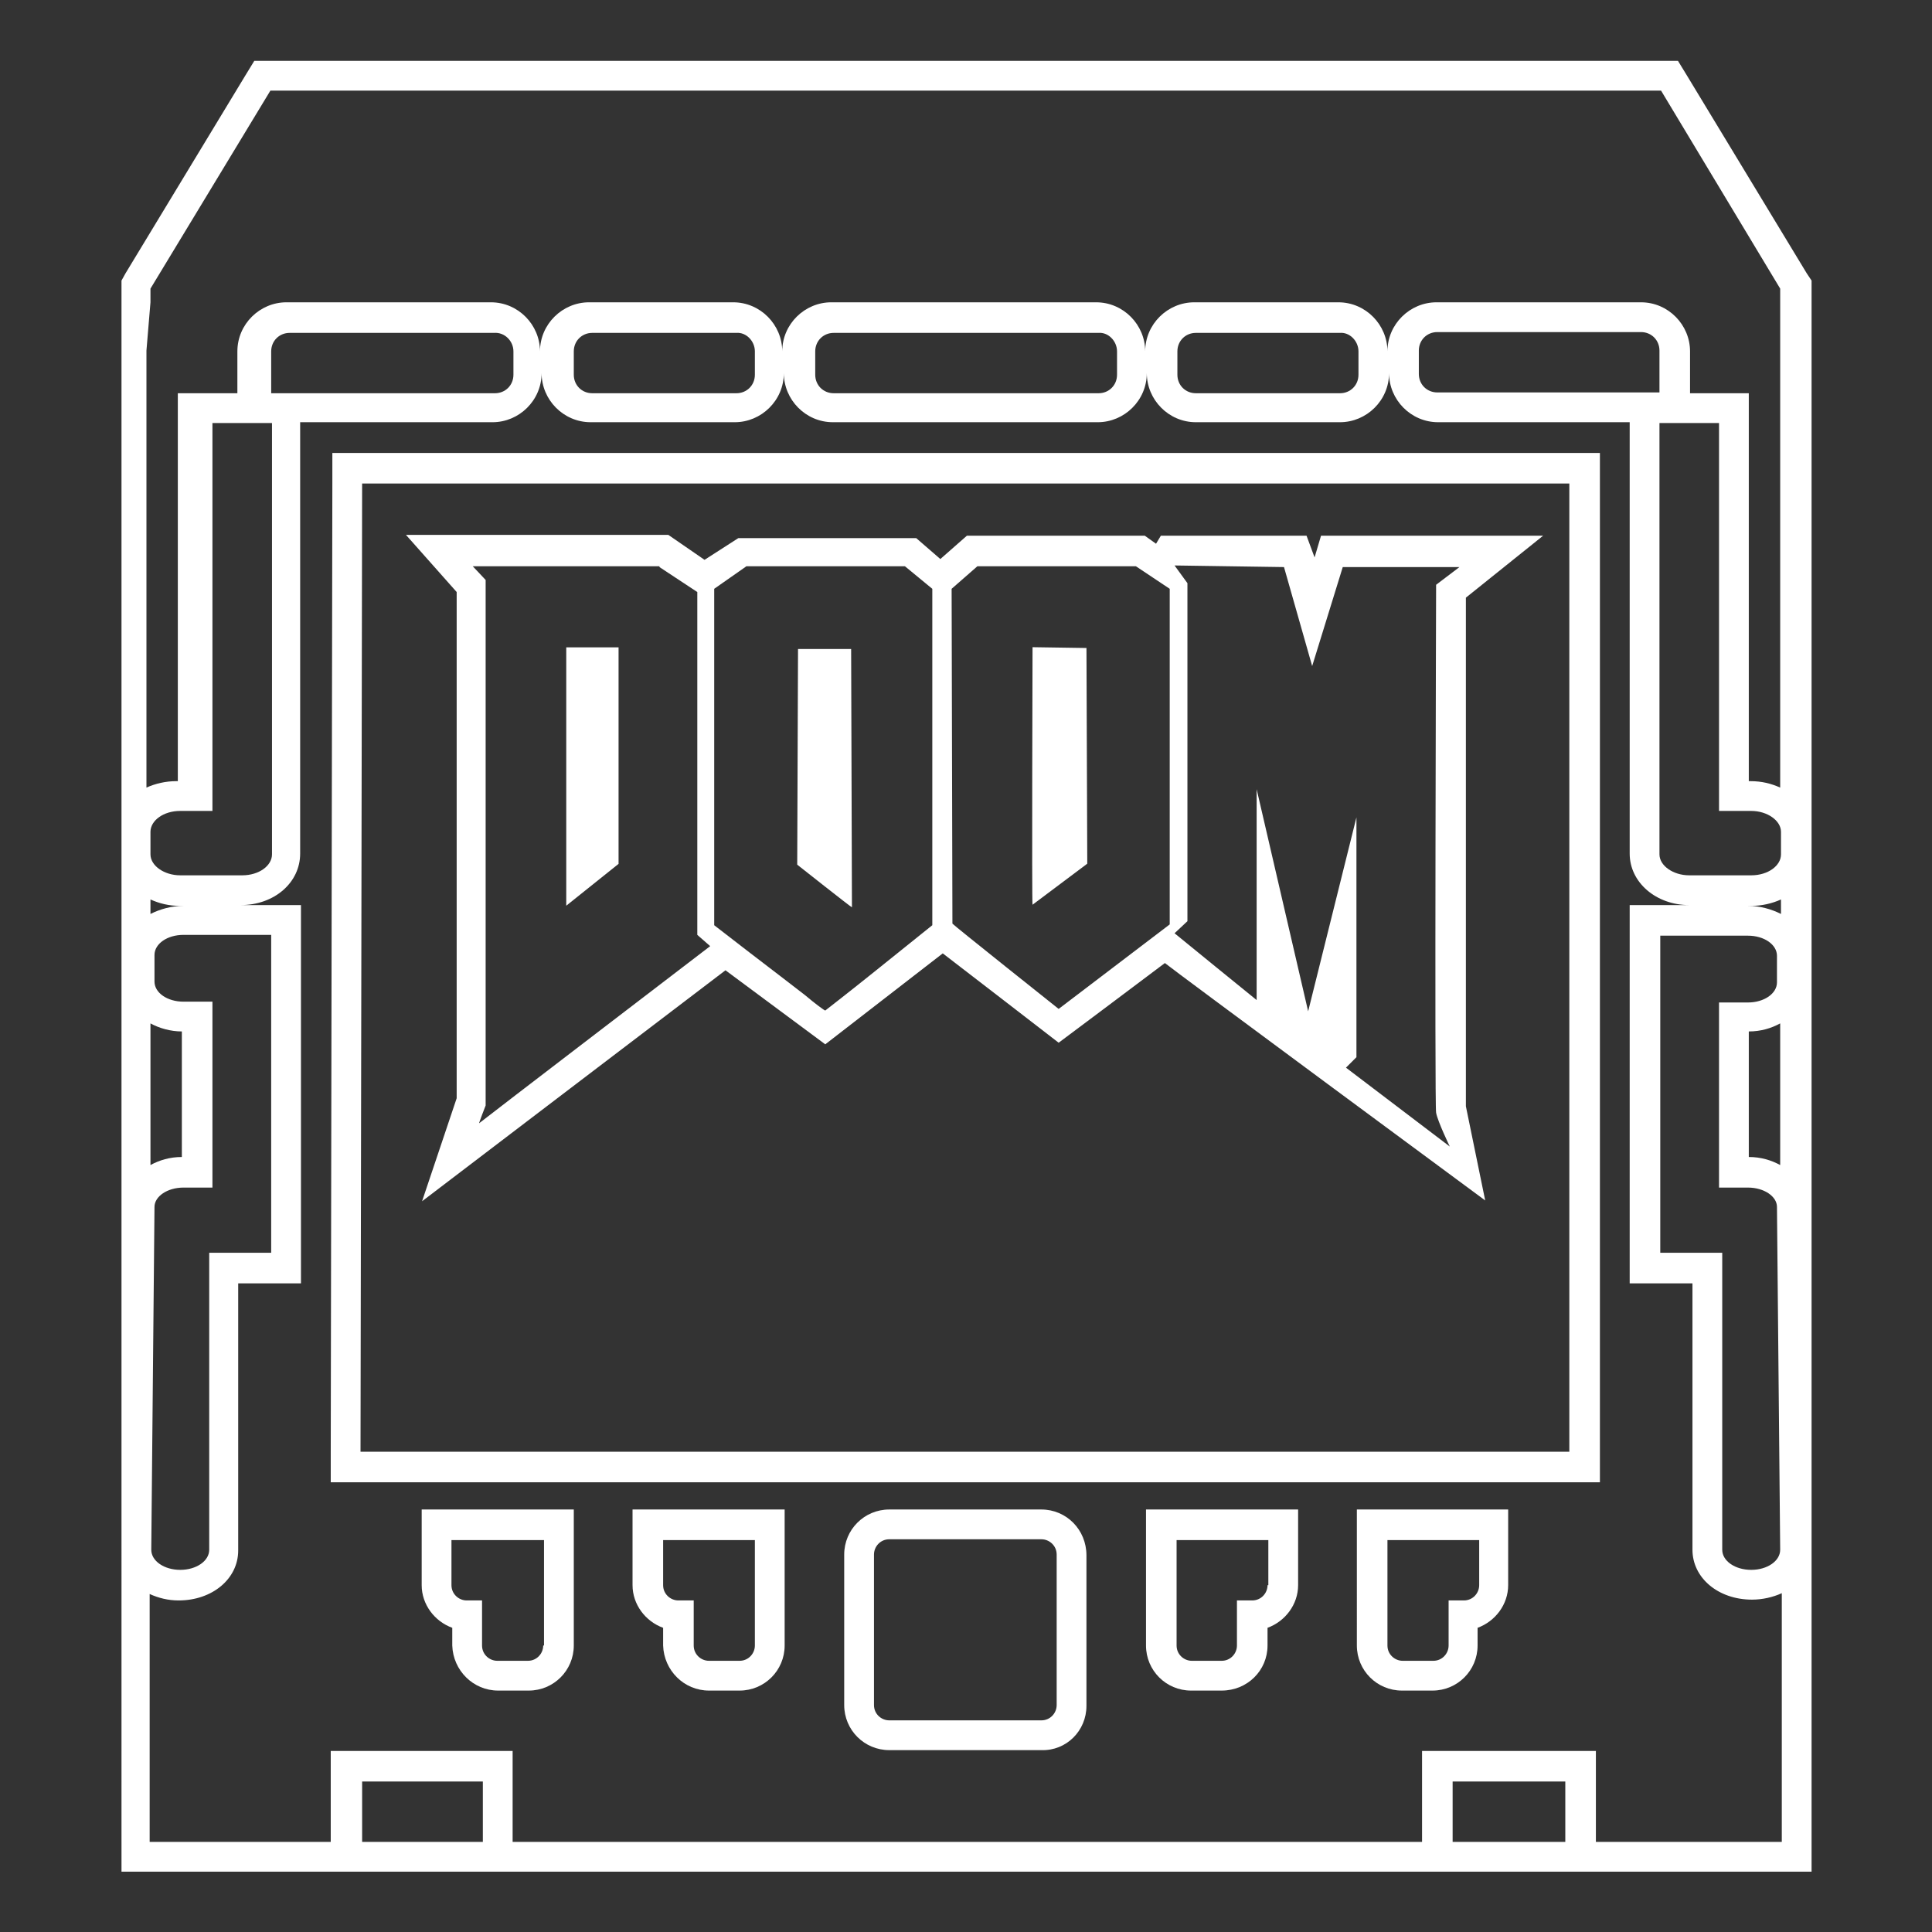 <?xml version="1.0" encoding="utf-8"?>
<!-- Generator: Adobe Illustrator 24.2.1, SVG Export Plug-In . SVG Version: 6.00 Build 0)  -->
<svg version="1.1"
	 id="svg2" xmlns:cc="http://creativecommons.org/ns#" xmlns:dc="http://purl.org/dc/elements/1.1/" xmlns:rdf="http://www.w3.org/1999/02/22-rdf-syntax-ns#" xmlns:svg="http://www.w3.org/2000/svg"
	 xmlns="http://www.w3.org/2000/svg" xmlns:xlink="http://www.w3.org/1999/xlink" x="0px" y="0px" viewBox="0 0 320 320"
	 style="enable-background:new 0 0 320 320;" xml:space="preserve">
<rect x="0" y="0" width="320" height="320" fill="#333333" stroke="none"/>
<style type="text/css">
	.st0{fill:#FFFFFF;}
</style>
<g id="g10" transform="matrix(1.333,0,0,-1.333,-21.333,330.667)">
	<g id="g12">
		<g>
			<g id="g14">
				<g id="g20" transform="translate(211.5,12)">
					<path id="path22" class="st0" d="M2.8,7.2v7.5v3.8H-1h-14h-3.8v-3.8V7.2h-113v7.5v3.8h-3.8h-15h-3.8v-3.8V7.2h-22.5V38
						c1.1-0.5,2.3-0.8,3.6-0.8c4.2,0,7.4,2.7,7.4,6.2v33.2h3.9h0.1h3.8v3.8v39.4v3.8h-3.8h-0.1h-3.6c4.2,0,7.4,2.8,7.4,6.4v53.6
						h23.9c3.3,0,6.1,2.7,6.1,6.1c0-3.3,2.7-6.1,6.1-6.1h17.9c3.3,0,6.1,2.7,6.1,6.1c0-3.3,2.7-6.1,6.1-6.1h32.9
						c3.3,0,6.1,2.7,6.1,6.1c0-3.3,2.7-6.1,6.1-6.1H-29c3.3,0,6.1,2.7,6.1,6.1c0-3.3,2.7-6.1,6.1-6.1H7V130c0-3.6,3.3-6.4,7.4-6.4
						h-3.6l0,0H7v-3.8V80.4v-3.8h3.8h0.1h3.9V43.5c0-3.5,3.2-6.2,7.4-6.2c1.3,0,2.6,0.3,3.7,0.8V7.2H2.8z M-15,14.7h14V7.2h-14V14.7
						z M-150.5,14.7h15V7.2h-15V14.7z M-131.7,192.4v-2.9c0-1.3-1-2.3-2.3-2.3h-24h-3.8v5.2c0,1.3,1,2.3,2.3,2.3h25.4
						C-132.8,194.8-131.7,193.7-131.7,192.4 M-169.1,127.3h-4c-2,0-3.7,1.2-3.7,2.6v2.8c0,1.4,1.6,2.6,3.7,2.6h4v48.2h3.6h3.8v-53.6
						c0-1.4-1.6-2.6-3.7-2.6L-169.1,127.3L-169.1,127.3z M-176.3,86.1c0,1.3,1.6,2.4,3.6,2.4h3.6v23.1h-3.6c-2,0-3.6,1.1-3.6,2.5
						v3.3c0,1.4,1.6,2.5,3.6,2.5h3.6h7.2h0.1V80.4h-0.1h-7.2h-0.4V43.5c0-1.4-1.6-2.5-3.6-2.5l0,0c-2,0-3.6,1.1-3.6,2.5L-176.3,86.1
						z M-176.8,108.9c1.1-0.6,2.5-1,3.9-1V92.3c-1.5,0-2.8-0.4-3.9-1V108.9z M-176.8,124.3c1.1-0.5,2.3-0.8,3.7-0.8h0.4
						c-1.5,0-2.9-0.4-4.1-1L-176.8,124.3L-176.8,124.3z M-101.7,192.4v-2.9c0-1.3-1-2.3-2.3-2.3h-17.9c-1.3,0-2.3,1-2.3,2.3v2.9
						c0,1.3,1,2.3,2.3,2.3h17.9C-102.8,194.8-101.7,193.7-101.7,192.4 M-56.7,192.4v-2.9c0-1.3-1-2.3-2.3-2.3h-32.9
						c-1.3,0-2.3,1-2.3,2.3v2.9c0,1.3,1,2.3,2.3,2.3H-59C-57.8,194.8-56.7,193.7-56.7,192.4 M-26.7,192.4v-2.9c0-1.3-1-2.3-2.3-2.3
						h-17.9c-1.3,0-2.3,1-2.3,2.3v2.9c0,1.3,1,2.3,2.3,2.3H-29C-27.8,194.8-26.7,193.7-26.7,192.4 M10.8,187.3H7h-23.9
						c-1.3,0-2.3,1-2.3,2.3v2.9c0,1.3,1,2.3,2.3,2.3H8.4c1.3,0,2.3-1,2.3-2.3v-5.2H10.8z M25.8,129.9c0-1.4-1.6-2.6-3.7-2.6h-4h-3.7
						c-2,0-3.7,1.2-3.7,2.6v53.6h3.8h3.6v-48.2h4c2,0,3.7-1.2,3.7-2.6L25.8,129.9z M25.8,122.5c-1.2,0.6-2.6,1-4.1,1h0.4
						c1.3,0,2.6,0.3,3.7,0.8V122.5z M21.8,92.3v15.6c1.5,0,2.8,0.4,3.9,1V91.3C24.6,91.9,23.3,92.3,21.8,92.3 M18.1,80.4h-7.3l0,0
						v39.4h0.1h7.2h3.6c2,0,3.6-1.1,3.6-2.5V114c0-1.4-1.6-2.5-3.6-2.5h-3.6v-23h3.6c2,0,3.6-1.1,3.6-2.4l0.4-42.6
						c0-1.4-1.6-2.5-3.6-2.5l0,0c-2,0-3.6,1.1-3.6,2.5v36.9H18.1z M-176.8,198.5v1.7l14.9,24.6H10.9l14.8-24.6v-1.7v-6v-54.3
						c-1.1,0.5-2.3,0.8-3.7,0.8h-0.2v44.4v3.8H18h-3.5v5.2c0,3.3-2.7,6.1-6.1,6.1H-17c-3.3,0-6.1-2.7-6.1-6.1c0,3.3-2.7,6.1-6.1,6.1
						h-17.9c-3.3,0-6.1-2.7-6.1-6.1c0,3.3-2.7,6.1-6.1,6.1h-32.9c-3.3,0-6.1-2.7-6.1-6.1c0,3.3-2.7,6.1-6.1,6.1h-17.9
						c-3.3,0-6.1-2.7-6.1-6.1c0,3.3-2.7,6.1-6.1,6.1h-25.4c-3.3,0-6.1-2.7-6.1-6.1v-5.2h-3.6h-3.8v-3.8V139h-0.2
						c-1.3,0-2.6-0.3-3.7-0.8v54.3L-176.8,198.5z M29,202.1l-14.9,24.6l-1.1,1.8h-2.1h-172.7h-2.1l-1.1-1.8l-14.9-24.6l-0.5-0.9
						v-1.1v-1.7v-6v-59.8v-2.8V7.2V3.5h3.8h22.5h3.8h15h3.8h113h3.8H-1h3.8h23h3.8v3.8v122.6v2.8v59.8v6v1.7v1L29,202.1z"/>
				</g>
				<g id="g24" transform="translate(208,63.68)">
					<path id="path26" class="st0" d="M3,4h-150.2l0.2,120.3H3V4z M-147,128.1h-3.7v-3.7L-150.9,4V0.2h3.8H3h3.8V4v120.3v3.8H3H-147
						z"/>
				</g>
				<g id="g28" transform="translate(140,44)">
					<path id="path30" class="st0" d="M7.3,5.3v-7.5v-5.6c0-1-0.8-1.9-1.9-1.9H1.6H-9.7h-3.8c-1,0-1.9,0.8-1.9,1.9v5.6v7.5v5.6
						c0,1,0.8,1.9,1.9,1.9h3.8H1.6h3.8c1,0,1.9-0.8,1.9-1.9C7.3,10.9,7.3,5.3,7.3,5.3z M5.4,16.5H1.6H-9.7h-3.8
						c-3.1,0-5.6-2.5-5.6-5.6V5.3v-7.5v-5.6c0-3.1,2.5-5.6,5.6-5.6h3.8H1.6h3.8C8.5-13.5,11-11,11-7.9v5.6v7.5v5.6
						C11,14,8.5,16.5,5.4,16.5"/>
				</g>
				<g id="g32" transform="translate(100,38)">
					<path id="path34" class="st0" d="M9.8,5.6c0-1-0.8-1.9-1.9-1.9H6H4.1c-1,0-1.9,0.8-1.9,1.9v5.6H0.3c-1,0-1.9,0.8-1.9,1.9v5.6
						h3.8H6h3.8V5.6z M6,22.5H2.2h-3.8h-3.8v-3.8v-5.6c0-2.4,1.6-4.5,3.8-5.3V5.6C-1.5,2.5,1,0,4.1,0H6h1.9c3.1,0,5.6,2.5,5.6,5.6
						v13.1v3.8H9.8H6z"/>
				</g>
				<g id="g36" transform="translate(72,38)">
					<path id="path38" class="st0" d="M11.5,5.6c0-1-0.8-1.9-1.9-1.9H7.7H5.8c-1,0-1.9,0.8-1.9,1.9v5.6H2c-1,0-1.9,0.8-1.9,1.9v5.6
						H4h3.8h3.8V5.6H11.5z M7.8,22.5H4H0.2h-3.8v-3.8v-5.6c0-2.4,1.6-4.5,3.8-5.3V5.6C0.3,2.5,2.8,0,5.9,0h1.9h1.9
						c3.1,0,5.6,2.5,5.6,5.6v13.1v3.8h-3.8H7.8z"/>
				</g>
				<g id="g40" transform="translate(168,46)">
					<path id="path42" class="st0" d="M5.5,5.1c0-1-0.8-1.9-1.9-1.9H1.7v-5.6c0-1-0.8-1.9-1.9-1.9H-2h-1.9c-1,0-1.9,0.8-1.9,1.9
						v13.1H-2h3.8h3.8V5.1H5.5z M1.8,14.5H-2h-3.8h-3.8v-3.8V-2.4C-9.6-5.5-7.1-8-4-8h1.9h1.9C3-8,5.5-5.5,5.5-2.4v2.2
						c2.2,0.8,3.8,2.9,3.8,5.3v5.6v3.8H5.5C5.5,14.5,1.8,14.5,1.8,14.5z"/>
				</g>
				<g id="g44" transform="translate(196,46)">
					<path id="path46" class="st0" d="M3.8,5.1c0-1-0.8-1.9-1.9-1.9H0v-5.6c0-1-0.8-1.9-1.9-1.9h-1.9h-1.9c-1,0-1.9,0.8-1.9,1.9
						v13.1h3.8H0h3.8V5.1z M0,14.5h-3.8h-3.8h-3.8v-3.8V-2.4c0-3.1,2.5-5.6,5.6-5.6h1.9H-2c3.1,0,5.6,2.5,5.6,5.6v2.2
						c2.2,0.8,3.8,2.9,3.8,5.3v5.6v3.8H3.6C3.6,14.5,0,14.5,0,14.5z"/>
				</g>
				<g>
					<g id="g28_1_" transform="translate(137.302,181.346)">
						<path id="path30_2_" class="st0" d="M13.8-40.6l-0.1,26.8L7-13.7c0,0-0.1-32,0-32L13.8-40.6z"/>
					</g>
					<g id="g32_1_" transform="translate(72.847,228)">
						<path id="path34_1_" class="st0" d="M25.1-50.4l4.7-3.1v-42.6l1.6-1.4c0,0-28.5-21.8-28.7-22c-0.1-0.1,0.8,2.2,0.8,2.2V-52
							l-1.6,1.7h23.2V-50.4z M33.9-51.7l2,1.4h19.7l1.7-1.4l1.7-1.4V-74v-20.9l-6.6-5.3c-3.6-2.9-6.7-5.3-6.7-5.3l0,0
							c-0.1,0-1.2,0.8-2.5,1.9l0,0c-1.3,1-4.4,3.4-6.9,5.3l-4.4,3.4V-74v20.9L33.9-51.7z M61.4-53.1l3.2,2.8h19.7l4.2-2.8v-41.7
							l-13.8-10.5c0,0-13.2,10.5-13.2,10.6L61.4-53.1L61.4-53.1z M102.7-50.4l3.5-12.3l3.8,12.3h14.5l-2.9-2.2c0,0-0.2-64.8,0-65.6
							c0.2-1.1,1.7-4.2,1.7-4.2l0,0l-12.9,9.8l1.3,1.3v29.8l-6-24.1L99.3-78v-26.2c0,0-10.1,8.2-10.2,8.3l1.6,1.5v42l-1.6,2.2
							L102.7-50.4z M-0.1-53.5v-62.9l-4.3-12.8c0,0,36.5,27.8,37.7,28.7l12.4-9.2l14.6,11.3c0.8-0.6,14.4-11.1,14.4-11.1
							s10.7,8,13.2,9.9c0.8-0.7,39.8-29.5,39.8-29.5l-2.4,11.7v63.2l9.6,7.7h-27.6l-0.8-2.7l-1,2.7H87.4l-0.6-1l-1.4,1H63.3L60-49.4
							l-3,2.6H34.9l-4.2-2.7l-4.5,3.1H-6.4L-0.1-53.5z"/>
					</g>
					<g id="g36_1_" transform="translate(76.363,184.023)">
						<path id="path38_2_" class="st0" d="M16.5-43.3v26.9H10v-32.1L16.5-43.3z"/>
					</g>
					<g id="g40_1_" transform="translate(112.162,181.024)">
						<path id="path42_2_" class="st0" d="M9.6-13.6H3L2.9-40.4c0,0,6.7-5.3,6.8-5.3L9.6-13.6z"/>
					</g>
				</g>
			</g>
		</g>
	</g>
</g>
</svg>
